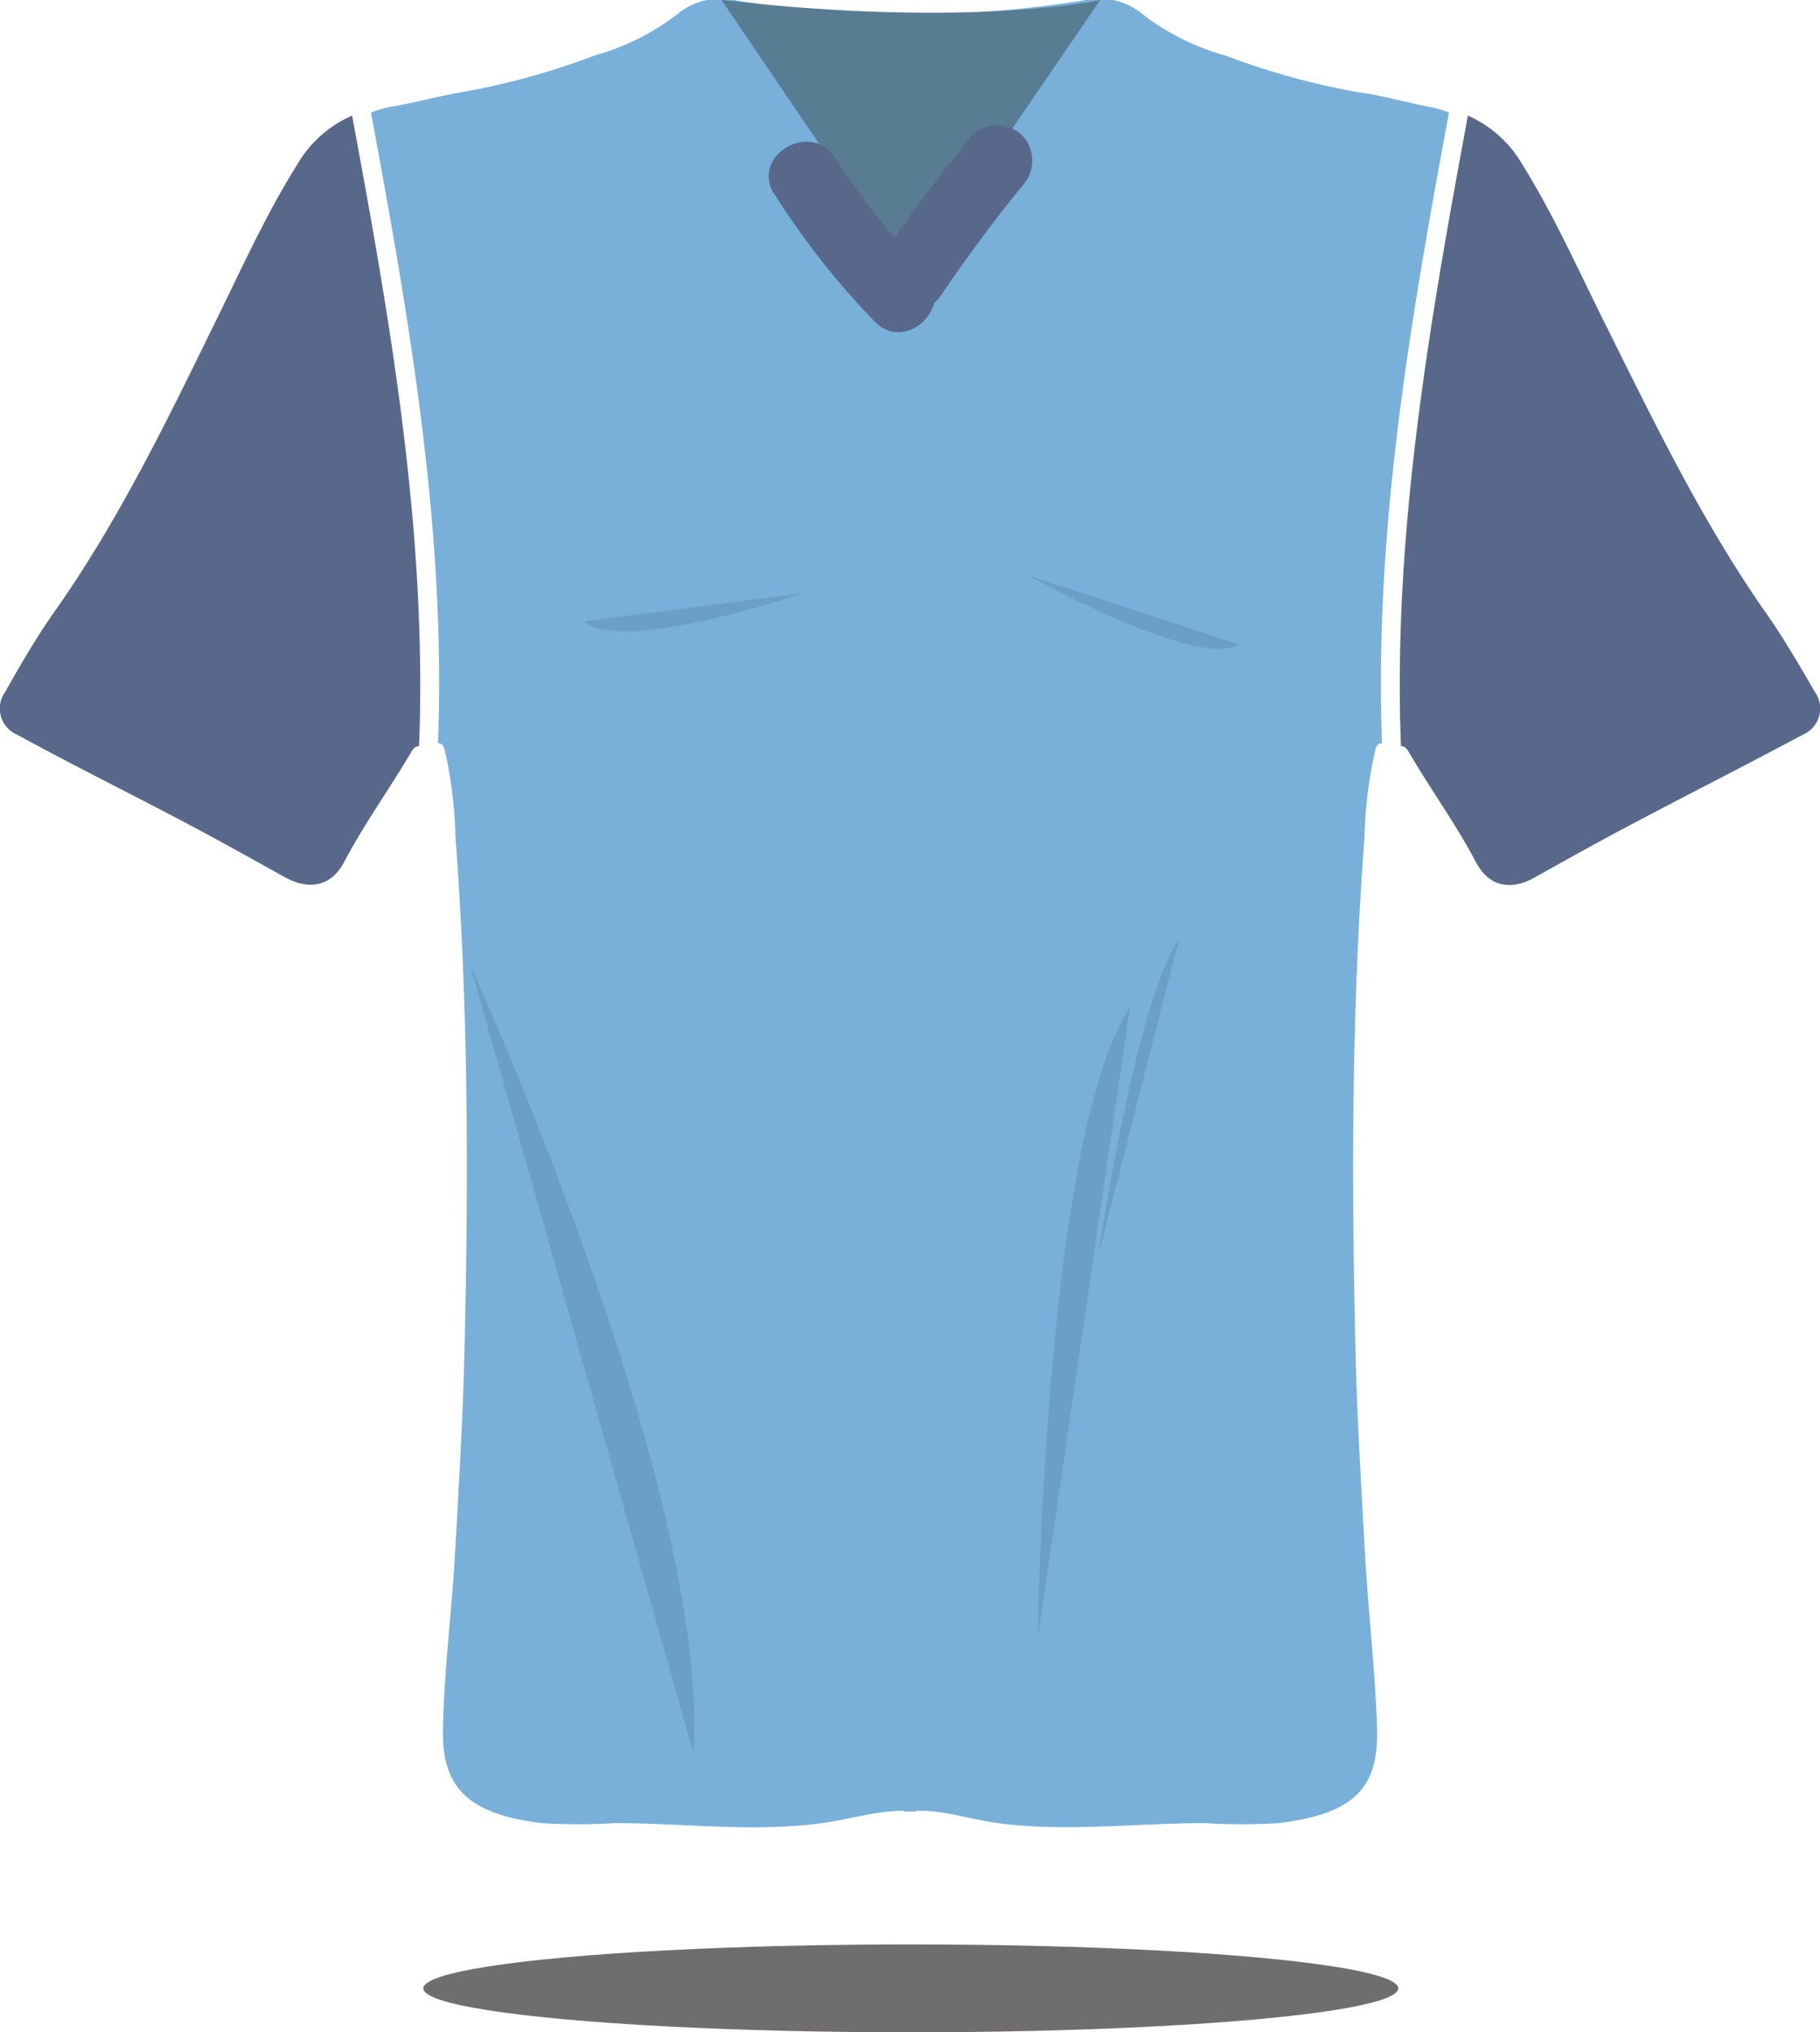 <svg xmlns="http://www.w3.org/2000/svg" viewBox="0 0 127.99 142.91"><title>Man City</title><g id="Layer_1" data-name="Layer 1"><path d="M652.58,387.74a2,2,0,0,1-.84,3c-3.89,2.08-7.82,4.07-11.72,6.13-2.41,1.27-4.8,2.6-7.18,3.93-1.68.94-3.21.6-4.1-1.1-1.38-2.63-3.11-5-4.62-7.57-.16-.27-.32-.6-.65-.58-.58-14.88,2-29.74,4.71-44.34a8.29,8.29,0,0,1,3.84,3.46c2.27,3.64,4,7.58,5.93,11.42,3.37,6.78,6.68,13.59,11,19.82C650.28,383.78,651.44,385.76,652.58,387.74Z" transform="translate(-524.95 -339.08)" fill="#58688a"/><path d="M588.94,466.47l-.4,0v-.06c-2,0-3.86.61-5.78.87-4.86.66-9.7,0-14.55,0a42.49,42.49,0,0,1-5.19,0c-5.28-.66-7-2.59-6.92-6.64s.63-8.33.86-12.5c.26-4.62.54-9.26.65-13.87.29-12.12.29-24.25-.63-36.34a30.68,30.68,0,0,0-.68-5.78c-.09-.33-.09-.73-.48-.81h-.07c.58-14.88-2-29.74-4.71-44.34a7.37,7.37,0,0,1,1.56-.44c1.62-.27,3.25-.74,4.85-1a51.48,51.48,0,0,0,9.29-2.57,17,17,0,0,0,5.8-2.88,4.79,4.79,0,0,1,4.19-1,77.07,77.07,0,0,0,24.42,0,4.79,4.79,0,0,1,4.19,1,17,17,0,0,0,5.8,2.88,51.59,51.59,0,0,0,9.3,2.57c1.6.21,3.23.68,4.85,1a7.37,7.37,0,0,1,1.56.44c-2.72,14.6-5.28,29.47-4.71,44.34h-.07c-.39.08-.39.48-.48.81a30.68,30.68,0,0,0-.68,5.78c-.92,12.1-.92,24.23-.63,36.34.11,4.62.4,9.25.65,13.87.23,4.17.73,8.33.86,12.5s-1.64,6-6.92,6.64a42.49,42.49,0,0,1-5.19,0c-4.85,0-9.69.64-14.55,0-1.93-.26-3.81-.92-5.78-.87v.06Z" transform="translate(-524.95 -339.08)" fill="#78b0da"/><path d="M549.71,347.21c2.72,14.6,5.29,29.47,4.71,44.34-.34,0-.49.31-.65.58-1.51,2.55-3.24,4.94-4.62,7.57-.89,1.69-2.42,2-4.1,1.1-2.39-1.33-4.77-2.66-7.18-3.93-3.9-2.06-7.83-4-11.72-6.13a2,2,0,0,1-.84-3c1.13-2,2.29-4,3.6-5.83,4.36-6.23,7.67-13,11-19.82,1.91-3.85,3.65-7.78,5.93-11.42A8.29,8.29,0,0,1,549.71,347.21Z" transform="translate(-524.95 -339.08)" fill="#58688a"/><path d="M575.69,339.08l13.26,19.55,13.37-19.55S593.33,341.1,575.69,339.08Z" transform="translate(-524.95 -339.08)" fill="#587c92"/><ellipse cx="64.05" cy="139.82" rx="34.28" ry="3.09" fill="#231f20" opacity="0.65"/><path d="M579.39,352.69a55.33,55.33,0,0,0,7.07,9c2.25,2.31,5.78-1.23,3.54-3.54a48.91,48.91,0,0,1-6.29-7.94c-1.72-2.71-6-.2-4.32,2.52Z" transform="translate(-524.95 -339.08)" fill="#58688a"/><path d="M591.1,359.89q2.7-4,5.74-7.74a2.58,2.58,0,0,0,0-3.54,2.52,2.52,0,0,0-3.54,0q-3.46,4.23-6.53,8.75c-1.81,2.67,2.52,5.18,4.32,2.52Z" transform="translate(-524.95 -339.08)" fill="#58688a"/><path d="M558,406.89s16.93,37,15.72,55.49Z" transform="translate(-524.95 -339.08)" opacity="0.1"/><path d="M597.92,454.39s.5-35.5,6.5-44.5Z" transform="translate(-524.95 -339.08)" opacity="0.1"/><path d="M602.19,427.33s2.6-17.79,5.67-22.17Z" transform="translate(-524.95 -339.08)" opacity="0.1"/><path d="M597.25,379.55s12,6.69,14.85,4.84Z" transform="translate(-524.95 -339.08)" opacity="0.1"/><path d="M581.55,380.77s-13,4.38-15.49,2Z" transform="translate(-524.95 -339.08)" opacity="0.1"/></g></svg>